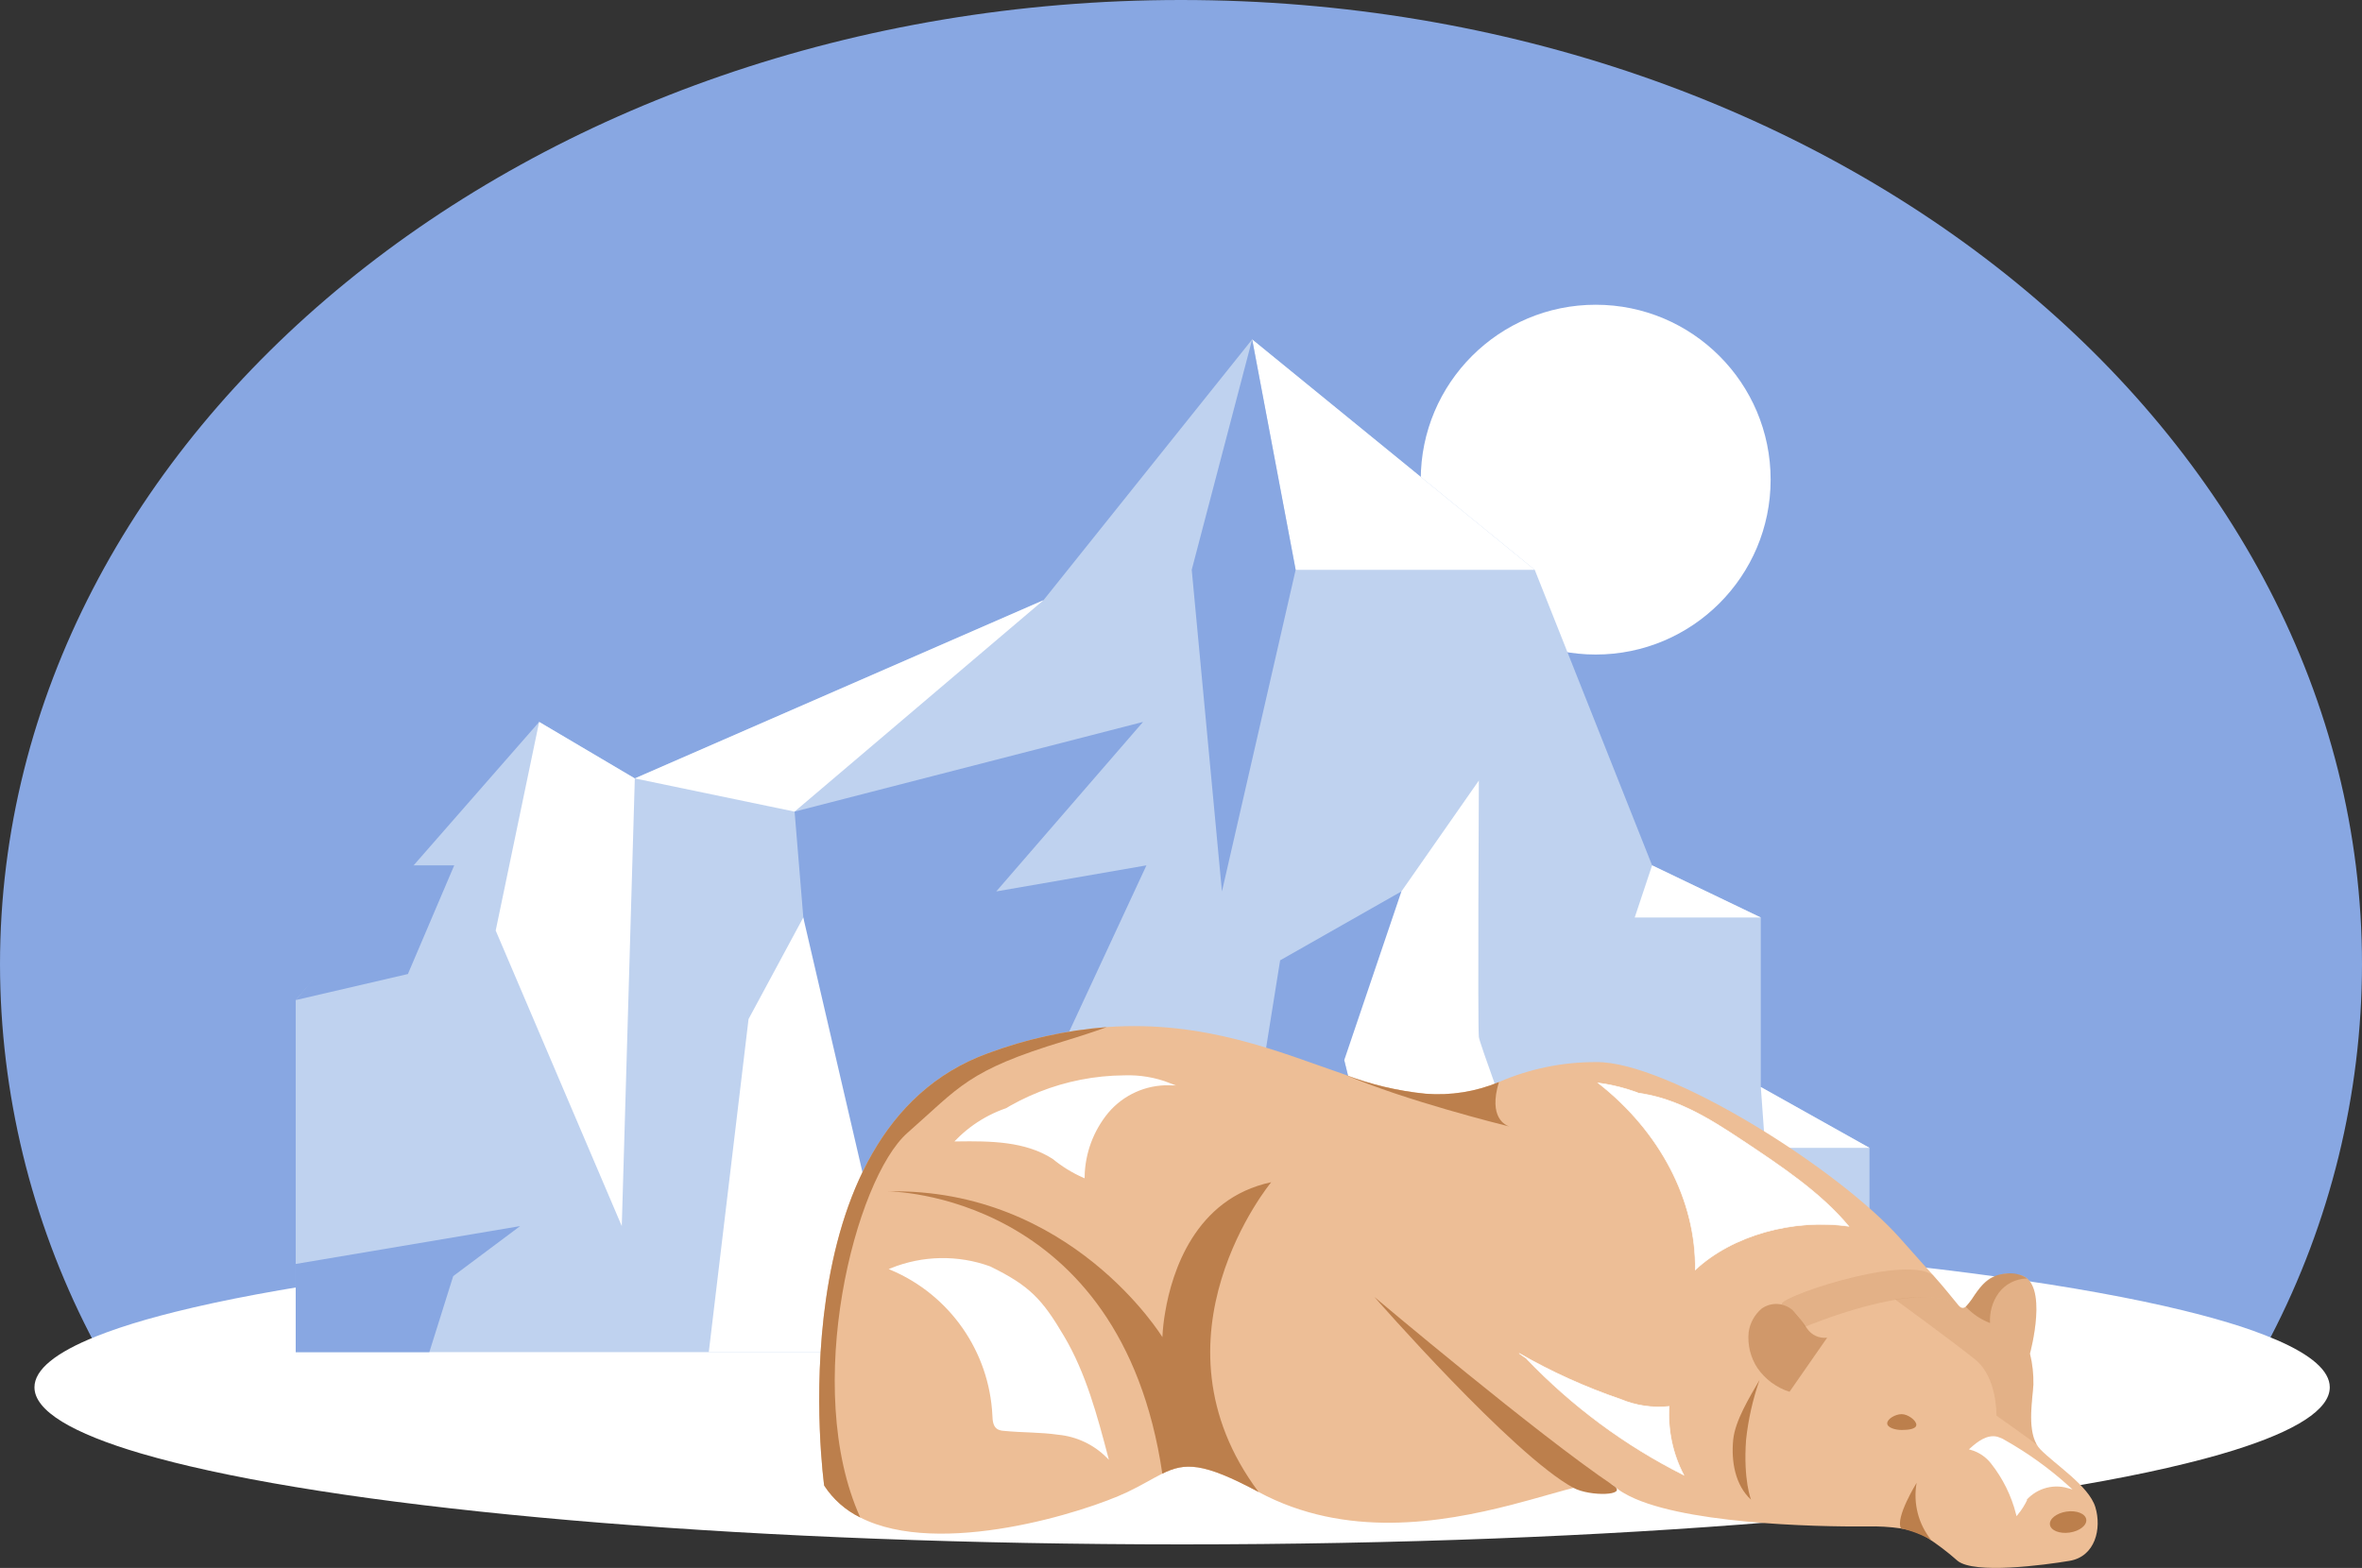 <?xml version="1.0" encoding="utf-8"?>
<!-- Generator: Adobe Illustrator 24.1.2, SVG Export Plug-In . SVG Version: 6.00 Build 0)  -->
<svg version="1.1" id="Layer_1" xmlns="http://www.w3.org/2000/svg" xmlns:xlink="http://www.w3.org/1999/xlink" x="0px" y="0px"
	 viewBox="0 0 1025.49 680.89" style="enable-background:new 0 0 1025.49 680.89;" xml:space="preserve">
<rect x="0" y="0" width="1025.49" height="680.89" fill="#333333" stroke="none"/>
<style type="text/css">
	.st0{fill:#88A7E2;}
	.st1{fill:#FFFFFF;}
	.st2{fill:#BFD2EF;}
	.st3{fill:#EDBE96;}
	.st4{fill:#BC7F4C;}
	.st5{opacity:0.2;fill:#BC7F4C;enable-background:new    ;}
	.st6{opacity:0.196;fill:#BC7F4C;enable-background:new    ;}
	.st7{opacity:0.59;fill:#BC7F4C;enable-background:new    ;}
	.st8{opacity:0.581;fill:#BC7F4C;enable-background:new    ;}
	.st9{fill:#FFFFFF;stroke:#FFFFFF;stroke-width:0.25;stroke-miterlimit:10;}
	.st10{fill:#FFFFFF;stroke:#FFFFFF;stroke-miterlimit:10;}
	.st11{fill:#FFFFFF;stroke:#FFFFFF;stroke-width:0.75;stroke-miterlimit:10;}
</style>
<g id="scene" transform="translate(-191.43 -183.645)">
	<g id="sky_moon_ground" transform="translate(191.43 183.645)">
		<path id="Path_1" class="st0" d="M1025.49,418.88c-0.1,56.36-13.72,111.88-39.71,161.89c-9.25,17.98-19.86,35.22-31.76,51.56
			c-82.57,22.05-250.25,37.13-443.66,37.13c-188.94,0-353.31-14.39-437.78-35.62c-12.71-17.28-23.99-35.58-33.71-54.71
			C13.43,529.54,0.1,474.62,0,418.88C0,187.53,229.56,0,512.75,0S1025.49,187.53,1025.49,418.88z"/>
		<path id="Path_246" class="st1" d="M692.79,132.34c41.95,0,75.95,34,75.95,75.95s-34,75.95-75.95,75.95
			c-41.94,0-75.95-34-75.95-75.95S650.85,132.34,692.79,132.34C692.79,132.34,692.79,132.34,692.79,132.34z"/>
		<path id="Path_2" class="st1" d="M1011.5,602.45c0,9.71-14.81,18.95-41.49,27.3c-4.09,1.29-8.47,2.55-13.12,3.78
			c-2.49,0.67-5.06,1.33-7.72,1.97c-85,20.99-248.36,35.17-435.94,35.17c-183.76,0-344.27-13.61-430.65-33.89
			c-2.44-0.56-4.82-1.14-7.14-1.73c-5.11-1.29-9.92-2.6-14.43-3.92c-29.56-8.72-46.05-18.44-46.05-28.68
			c0-7.74,9.42-15.18,26.77-22.11c6.23-2.49,13.48-4.92,21.68-7.28c3.93-1.12,8.08-2.23,12.45-3.32
			c84.61-21.17,248.75-35.51,437.37-35.51c192.58,0,359.63,14.96,442.58,36.86c4.13,1.09,8.03,2.19,11.73,3.31
			c7.17,2.12,14.22,4.65,21.1,7.58C1003.5,588.43,1011.5,595.31,1011.5,602.45z"/>
	</g>
	<g id="iceberg" transform="translate(224.623 221.758)">
		<g id="Group_11">
			<path id="Path_233" class="st2" d="M95.19,549.08V396.19l105.7-120.8l41.52,24.54l177.43-77.39l90.6-113.25l122.69,100.05
				l50.96,128.35l47.19,22.65v73.6l47.19,26.42v88.71L95.19,549.08L95.19,549.08z"/>
			<path id="Path_234" class="st1" d="M200.89,275.39l-18.87,90.6l54.74,128.35l5.66-194.41L200.89,275.39z"/>
			<path id="Path_235" class="st1" d="M778.48,460.36h-45.3l-1.89-26.42L778.48,460.36z"/>
			<path id="Path_236" class="st1" d="M731.28,360.32h-54.74l7.55-22.65L731.28,360.32z"/>
			<path id="Path_237" class="st1" d="M633.13,209.34H529.32L510.45,109.3L633.13,209.34z"/>
			<path id="Path_238" class="st1" d="M419.84,222.54l-108.06,91.8l-69.37-14.42L419.84,222.54z"/>
			<path id="Path_239" class="st0" d="M331.13,549.08l-19.34-234.74l151.28-38.95L399.34,349l65.21-11.32l-44.72,96.27l-51.63,13.21
				l22.23,35.99l46.39,1.48l18.83,64.45"/>
			<path id="Path_240" class="st1" d="M315.56,360.32l43.84,188.75h-84.87l17.27-144.64L315.56,360.32z"/>
			<path id="Path_241" class="st1" d="M658.69,549.08c0,0-49.28-131.93-49.82-136.85c-0.54-4.91,0-111.39,0-111.39l-65.28,93.52
				l28.21,115.1l-14.02,39.61L658.69,549.08z"/>
			<path id="Path_242" class="st0" d="M153.21,549.08l10.36-33.02l29.05-21.72l-97.43,16.44v38.29L153.21,549.08z"/>
			<path id="Path_243" class="st0" d="M95.19,396.19l48.71-11.32l20.11-47.19h-20.11L95.19,396.19z"/>
			<path id="Path_244" class="st0" d="M511.43,549.08l-0.98-94.37l12.14-75.78L575.25,349l0,0l-24.83,73.28l21.37,87.2l-14.02,39.61
				L511.43,549.08z"/>
			<path id="Path_245" class="st0" d="M510.45,109.28l-26.24,100.05l13.12,139.68l32-139.68L510.45,109.28z"/>
		</g>
	</g>
	<g id="polar_bear" transform="translate(283.386 298.861)">
		<path id="Path_9" class="st3" d="M806.53,562.61c-11.22,1.87-41.27,5.84-48.56,0c-4.3-3.82-8.89-7.3-13.72-10.41
			c-3.36-1.87-7.03-3.11-10.83-3.67c-4.85-0.7-9.76-0.99-14.66-0.87c-22.63,0.22-82.67-1.16-105.46-14.35
			c-1.7-0.95-3.28-2.09-4.73-3.39c-4.42-4.08-21.24,2.41-44.26,8.35c-30.56,7.86-72.02,14.74-109.81-5.55
			c-24.27-13.03-31.96-12.82-41.81-7.99c-4.18,2.05-8.75,4.94-15.14,7.99c-18.14,8.66-81.52,28.64-115.99,11.07l0,0
			c-6.38-3.12-11.79-7.91-15.67-13.86c0,0-21.48-154.09,70.96-187.71c16.62-6.2,34.02-10.04,51.71-11.41
			c42.73-3.06,75.24,10.98,103.33,20.61c11.3,4.32,23.12,7.12,35.16,8.32c10.85,0.85,21.74-0.89,31.78-5.07l0,0
			c13.34-5.78,27.74-8.72,42.28-8.66c30.94-0.34,105.2,46.3,132.04,76.69c7.99,9.05,11.58,12.97,14.23,15.92
			c1.28,1.43,2.34,2.64,3.59,4.1c1.72,2.03,3.81,4.55,7.31,8.86c5.59,6.84,6.94-17.85,26.79-13.15c12.88,3.06,4.31,34.16,4.31,34.16
			c1.08,4.39,1.58,8.9,1.49,13.41c-0.28,5.88-2.73,18.65,1.34,25.91c0.43,0.79,0.96,1.51,1.58,2.17
			c6.22,6.54,21.16,15.88,23.98,25.21S817.74,560.74,806.53,562.61z"/>
		<path id="Path_10" class="st4" d="M668.27,536.03c-6.85-6.25-8.66-16.5-7.74-25.98c0.82-8.4,7.22-18.66,11.43-25.98
			c-2.93,8.41-4.89,17.12-5.84,25.98C664.86,527.58,668.27,536.03,668.27,536.03z"/>
		<path id="Path_11" class="st4" d="M746.53,553.61c-4.09-2.35-8.51-4.06-13.12-5.08c-2.69-4.54,6.76-19.81,6.76-19.81
			C738.59,537.55,740.9,546.63,746.53,553.61z"/>
		<path id="Path_12" class="st5" d="M792.19,511.89l-0.2,0.09c-0.14-0.46-17.16-12.44-17.16-12.44s0.43-16.63-9.26-24.39
			c-9.68-7.76-34.72-26.05-34.72-26.05s18.77-3.55,27.41,2.48c5.83,6.73,6.94-17.85,26.79-13.15c12.88,3.06,4.31,34.16,4.31,34.16
			c1.08,4.39,1.58,8.9,1.49,13.41C790.58,491.87,788.12,504.63,792.19,511.89z"/>
		<path id="Path_13" class="st4" d="M740.04,503.52c0,1.9-3.61,2.25-6.37,2.25s-6.27-0.99-6.27-2.89s3.52-3.98,6.27-3.98
			S740.04,501.63,740.04,503.52z"/>
		<path id="Path_268" class="st4" d="M805.27,541.21c4.36-0.63,8.18,0.89,8.55,3.41c0.37,2.51-2.86,5.07-7.22,5.7
			c-4.36,0.63-8.18-0.9-8.55-3.41S800.91,541.85,805.27,541.21z"/>
		<path id="Path_14" class="st6" d="M758.25,451.56c-17.29-11.55-66.79,9.52-66.79,9.52s-3.07-7.97-9.36-9.67
			c-6.3-1.7,51.92-22.31,65.21-12.85l0.05,0.03C750.43,442.06,752.26,444.21,758.25,451.56z"/>
		<path id="Path_15" class="st7" d="M701.33,465.69c-3.43,0.42-6.8-1.12-8.73-3.98c-1.85-2.83-3.93-5.49-6.23-7.96
			c-3.82-3.37-9.47-3.62-13.58-0.62c-3,2.6-4.97,6.19-5.54,10.12c-0.58,5.53,0.79,11.1,3.87,15.73c3.38,4.83,8.24,8.42,13.86,10.21"
			/>
		<path id="Path_16" class="st8" d="M764.14,449.09c4.34-6.88,7.47-10.58,14.8-11.22c3.22-0.5,6.52,0.26,9.19,2.13
			c-4.9,0.05-9.49,2.4-12.4,6.35c-2.68,3.78-3.98,8.37-3.68,12.99c-4-1.54-7.6-3.96-10.53-7.08"/>
		<path id="Path_17" class="st4" d="M608.56,529.93c-32.4-21.7-103.79-81.9-103.79-81.9s60.07,68.66,86.41,82.87
			C598.34,534.77,615.12,534.32,608.56,529.93z"/>
		<path id="Path_18" class="st4" d="M454.49,532.72c-24.27-13.03-31.96-12.82-41.81-7.99C394.64,402.16,293.5,402.16,293.5,402.16
			c79.51-1.61,119.21,63.29,119.21,63.29c0.18-3.72,0.6-7.43,1.26-11.1c2.83-16.76,12.68-49.1,45.98-56.17
			C459.95,398.2,404.2,465.47,454.49,532.72z"/>
		<path id="Path_20" class="st4" d="M388.54,330.83c-5.58,2-11.73,4.04-18.43,6.06c-42.07,12.73-45.39,19.93-68.07,39.84
			c-22.68,19.91-45.95,110.7-20.5,167.05c-6.38-3.12-11.79-7.91-15.67-13.86c0,0-21.47-154.07,70.97-187.68
			C353.46,336.04,370.86,332.2,388.54,330.83z"/>
		<path id="Path_21" class="st4" d="M563.34,373.98c-3.83-0.95-45.36-11.31-71.47-22.53c11.3,4.32,23.12,7.12,35.16,8.32
			c10.85,0.85,21.74-0.89,31.78-5.07C554.12,370.2,561.72,373.45,563.34,373.98z"/>
		<path id="Path_22" class="st9" d="M614.13,359.01c19.38,0.88,35.71,11.25,50.58,21.15c16.83,11.19,33.91,22.61,45.99,37.15
			c-24.3-3.48-50.61,4-66.63,18.91c0.39-30.06-15.19-60.04-42.16-81.15c8.59,1.12,16.93,3.67,24.68,7.52"/>
		<path id="Path_23" class="st10" d="M328,379.17c18.56-17.11,42.83-26.7,68.07-26.9c6.72-0.25,13.42,0.87,19.69,3.31
			c-10.33-0.24-20.21,4.2-26.89,12.08c-6.55,7.91-10.22,17.8-10.42,28.06c-4.7-2.09-9.09-4.8-13.06-8.06
			c-12.08-7.81-27.41-7.89-41.77-7.7c7.37-7.47,16.71-12.69,26.94-15.04"/>
		<path id="Path_24" class="st9" d="M570.85,474.84c19.68,20.63,42.75,37.71,68.23,50.51c-4.8-9.17-6.99-19.49-6.35-29.82
			c-7.17,0.76-14.41-0.31-21.06-3.09c-15.3-5.23-30.07-11.91-44.09-19.96l11.54,8.02"/>
		<path id="Path_25" class="st10" d="M786.54,537.01c4.5-5.97,12.2-8.55,19.39-6.49c-8.46-7.65-17.74-14.33-27.68-19.93
			c-0.99-0.62-2.06-1.09-3.18-1.41c-4.13-1-8.06,1.97-11.18,4.76c3.56,1.04,6.7,3.16,8.98,6.08c5.15,6.52,8.87,14.04,10.93,22.09
			c1.54-1.89,2.85-3.96,3.9-6.15"/>
		<path id="Path_26" class="st11" d="M337.79,435.08c17.14,8.39,22.46,14.16,31.92,30.17s14.31,34.25,19.06,52.22
			c-5.68-5.68-13.16-9.21-21.15-9.99c-7.87-1.16-15.9-0.89-23.81-1.71c-0.88-0.03-1.74-0.26-2.52-0.67
			c-1.76-1.09-1.93-3.54-2.01-5.61c-1.35-27.97-18.61-52.69-44.41-63.59c13.72-5.57,29.01-5.86,42.93-0.82"/>
	</g>
</g>
</svg>
